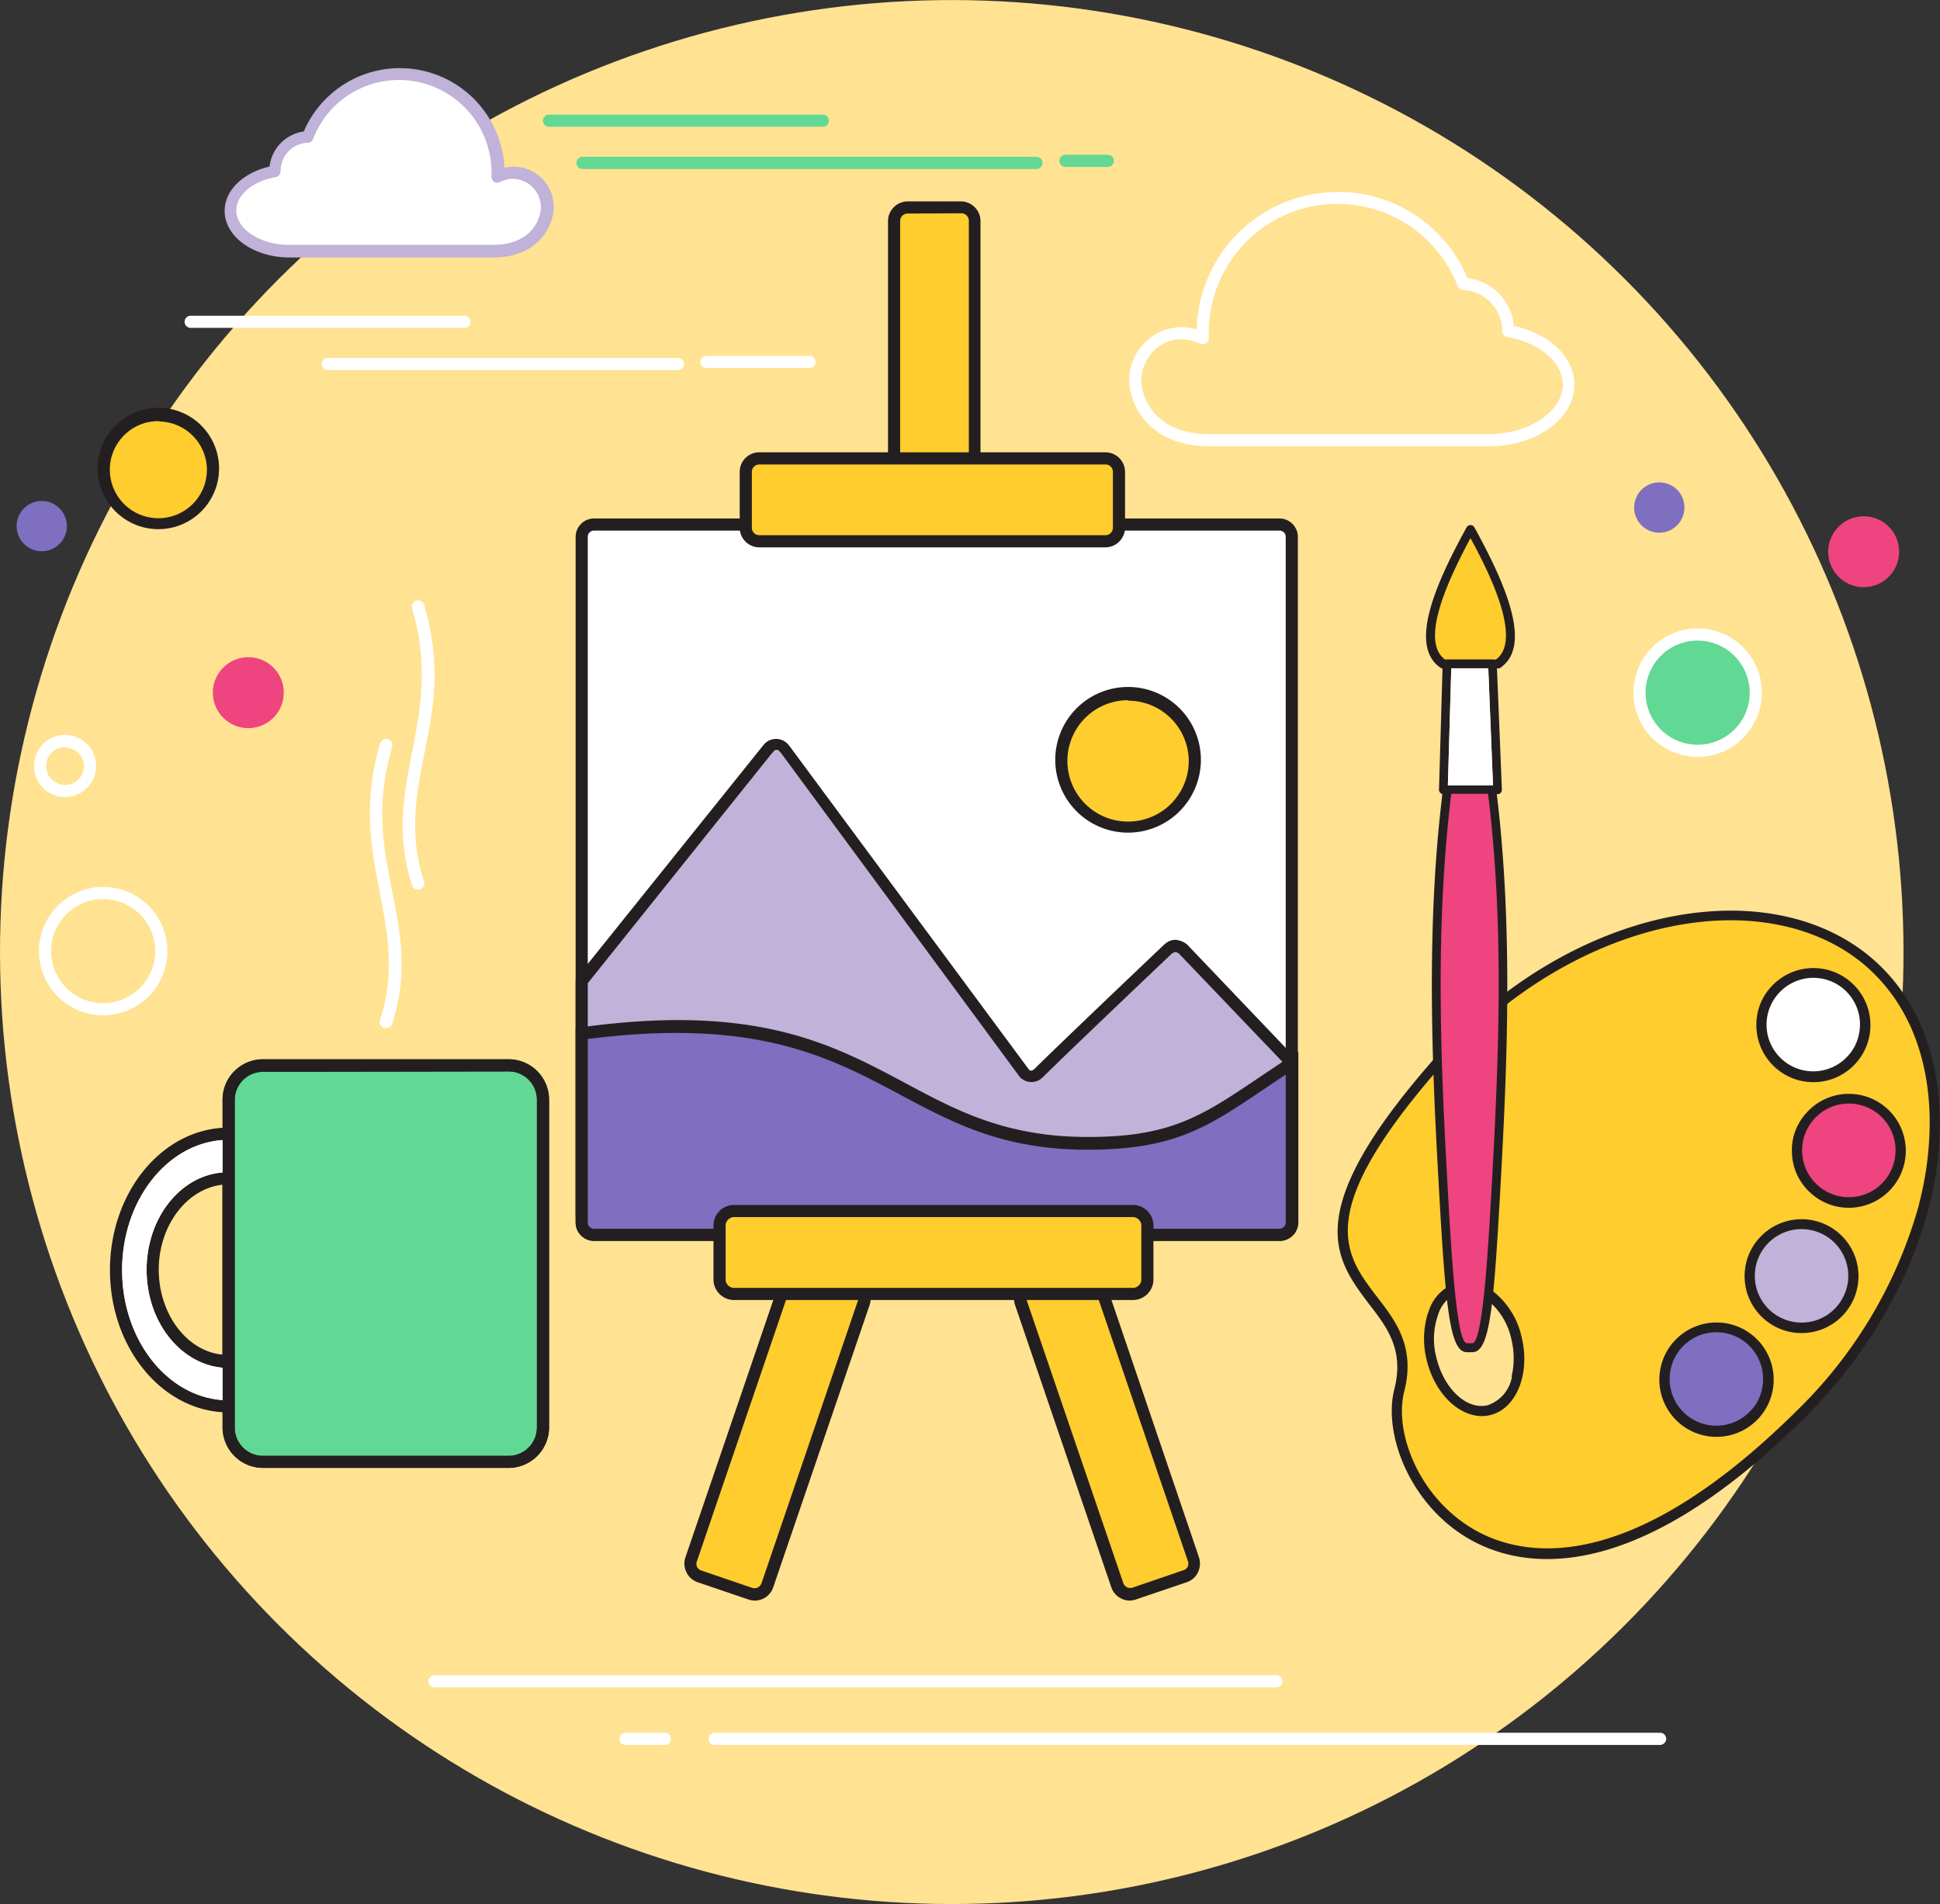 <svg xmlns="http://www.w3.org/2000/svg" viewBox="0 0 159.85 156.85"><rect x="0" y="0" width="159.85" height="156.85" fill="#333333" stroke="none"/><defs><style>.cls-1{fill:#ffe292;}.cls-2{fill:#ffcd2e;}.cls-3{fill:#231f20;}.cls-4{fill:#7e6fc1;}.cls-5{fill:#c0b2d8;}.cls-6{fill:#ee447f;}.cls-7{fill:#fff;}.cls-8{fill:#61d894;}.cls-9{fill:#d1d8ce;}</style></defs><title>design</title><g id="Layer_4" data-name="Layer 4"><circle class="cls-1" cx="127.63" cy="318.84" r="78.42" transform="translate(-237.28 -56.78) rotate(-45)"/></g><g id="Layer_2" data-name="Layer 2"><rect class="cls-2" x="73.68" y="17.07" width="6.65" height="26.8" rx="1.12" ry="1.12"/><path class="cls-3" d="M128.42,284.78H124a1.63,1.63,0,0,1-1.62-1.62V258.6A1.63,1.63,0,0,1,124,257h4.42A1.63,1.63,0,0,1,130,258.6v24.56A1.63,1.63,0,0,1,128.42,284.78ZM124,258a.62.62,0,0,0-.62.62v24.56a.62.62,0,0,0,.62.62h4.42a.62.62,0,0,0,.62-.62V258.6a.62.62,0,0,0-.62-.62Z" transform="translate(-49.21 -240.41)"/><path class="cls-2" d="M147.55,368.86a1.11,1.11,0,0,1-.69,1.41l-4.19,1.43a1.12,1.12,0,0,1-1.42-.7l-7.93-23.24a1.11,1.11,0,0,1,.7-1.42l4.18-1.43a1.12,1.12,0,0,1,1.42.7Z" transform="translate(-49.21 -240.41)"/><path class="cls-3" d="M142.31,372.26a1.62,1.62,0,0,1-1.53-1.09l-7.93-23.25a1.61,1.61,0,0,1,1-2.05l4.19-1.43a1.62,1.62,0,0,1,2.05,1L148,368.69h0a1.67,1.67,0,0,1-.08,1.24,1.6,1.6,0,0,1-.93.82l-4.19,1.42A1.54,1.54,0,0,1,142.31,372.26Zm-3.75-26.91a.51.51,0,0,0-.2,0l-4.18,1.42a.66.66,0,0,0-.36.32.63.63,0,0,0,0,.47l7.94,23.24a.61.61,0,0,0,.78.39l4.18-1.43a.58.58,0,0,0,.36-.31.64.64,0,0,0,0-.47l-7.94-23.25a.57.57,0,0,0-.31-.35A.5.5,0,0,0,138.56,345.35Z" transform="translate(-49.21 -240.41)"/><path class="cls-2" d="M106.16,368.86a1.11,1.11,0,0,0,.7,1.41L111,371.7a1.11,1.11,0,0,0,1.42-.7l7.94-23.24a1.13,1.13,0,0,0-.7-1.42l-4.18-1.43a1.11,1.11,0,0,0-1.42.7Z" transform="translate(-49.21 -240.41)"/><path class="cls-3" d="M111.4,372.26a1.58,1.58,0,0,1-.52-.09l-4.18-1.42a1.6,1.6,0,0,1-.93-.82,1.62,1.62,0,0,1-.08-1.24h0l7.94-23.24a1.55,1.55,0,0,1,.81-.93,1.62,1.62,0,0,1,1.24-.08l4.18,1.43a1.61,1.61,0,0,1,1,2.05l-7.94,23.25A1.6,1.6,0,0,1,111.4,372.26ZM106.64,369a.56.56,0,0,0,0,.47.59.59,0,0,0,.35.31l4.19,1.43a.61.61,0,0,0,.78-.39l7.93-23.24a.59.59,0,0,0,0-.47.65.65,0,0,0-.35-.32l-4.19-1.42a.61.61,0,0,0-.78.38Z" transform="translate(-49.21 -240.41)"/><path class="cls-2" d="M164.51,355c-1.9,7.38,9.74,25.1,33,2,12.18-12.06,14.49-29,6.12-36.87s-25.28-4.68-36.43,8.34C151.06,347.15,166.92,345.42,164.51,355Zm4.94-8.52c1.93-.47,4.05,1.42,4.72,4.21s-.33,5.43-2.27,5.9-4.05-1.41-4.72-4.2S167.52,346.9,169.45,346.43Z" transform="translate(-49.21 -240.41)"/><path class="cls-3" d="M159.73,339.64c.71-2.76,2.78-6.38,7.18-11.47,6.43-7.51,15.27-12.26,23.65-12.71,5.35-.29,10.11,1.25,13.39,4.34s5,7.51,5.1,12.82c.11,8.38-4.08,17.59-11.21,24.65-14.32,14.18-23.42,12.3-27.57,9.92-4.87-2.8-7.12-8.64-6.17-12.35.82-3.23-.59-5.08-2.08-7C160.39,345.67,158.73,343.5,159.73,339.64Zm47.59,0a26.94,26.94,0,0,0,.89-7.05c-.07-5.08-1.74-9.3-4.84-12.22s-7.64-4.39-12.76-4.12c-8.16.45-16.78,5.09-23.06,12.42-10.12,11.71-7.57,15.05-4.87,18.58,1.55,2,3.16,4.13,2.24,7.76h0c-.88,3.41,1.23,8.8,5.77,11.41,3.94,2.26,12.64,4,26.56-9.79A37.72,37.72,0,0,0,207.32,339.68ZM166.75,349a4.31,4.31,0,0,1,.19-.61,3.55,3.55,0,0,1,2.41-2.34,3.26,3.26,0,0,1,2.52.47,6.54,6.54,0,0,1,2.72,4.05c.73,3-.43,5.89-2.59,6.41s-4.5-1.5-5.23-4.51A7.15,7.15,0,0,1,166.75,349Zm7,4.84a6.51,6.51,0,0,0,0-3.07,5.67,5.67,0,0,0-2.33-3.53,2.5,2.5,0,0,0-1.89-.37h0a2.72,2.72,0,0,0-1.82,1.83,6,6,0,0,0-.14,3.57c.62,2.56,2.51,4.31,4.21,3.9A3,3,0,0,0,173.79,353.81Z" transform="translate(-49.21 -240.41)"/><path class="cls-4" d="M187.71,357.12a4.27,4.27,0,1,1,6-.19A4.27,4.27,0,0,1,187.71,357.12Z" transform="translate(-49.21 -240.41)"/><path class="cls-3" d="M186.1,352.83a4.63,4.63,0,0,1,1.12-2,4.71,4.71,0,1,1-1.12,2Zm8.26,2.14a3.85,3.85,0,1,0-.92,1.67A3.69,3.69,0,0,0,194.36,355Z" transform="translate(-49.21 -240.41)"/><path class="cls-5" d="M194.73,348.61a4.27,4.27,0,1,1,6-.18A4.26,4.26,0,0,1,194.73,348.61Z" transform="translate(-49.21 -240.41)"/><path class="cls-3" d="M193.12,344.32a4.59,4.59,0,0,1,1.12-2,4.69,4.69,0,1,1,.2,6.63h0A4.68,4.68,0,0,1,193.12,344.32Zm8.26,2.15a3.55,3.55,0,0,0,.12-1.08,3.85,3.85,0,0,0-6.65-2.52,3.85,3.85,0,1,0,6.53,3.6Zm-6.65,2.14h0Z" transform="translate(-49.21 -240.41)"/><path class="cls-6" d="M198.6,338.27a4.27,4.27,0,1,1,6-.18A4.27,4.27,0,0,1,198.6,338.27Z" transform="translate(-49.21 -240.41)"/><path class="cls-3" d="M197,334a4.7,4.7,0,0,1,1.13-2,4.69,4.69,0,0,1,8.11,3.07,4.7,4.7,0,0,1-4.55,4.83,4.66,4.66,0,0,1-3.36-1.28h0a4.61,4.61,0,0,1-1.47-3.27A4.49,4.49,0,0,1,197,334Zm8.27,2.15a3.85,3.85,0,1,0-7.57-.85,3.81,3.81,0,0,0,1.21,2.68h0a3.84,3.84,0,0,0,6.36-1.83Z" transform="translate(-49.21 -240.41)"/><path class="cls-7" d="M195.69,327.92a4.27,4.27,0,1,1,6-.18A4.27,4.27,0,0,1,195.69,327.92Z" transform="translate(-49.21 -240.41)"/><path class="cls-3" d="M194.08,323.64a4.56,4.56,0,0,1,1.12-2,4.7,4.7,0,1,1-1.27,3.36A4.82,4.82,0,0,1,194.08,323.64Zm8.26,2.14a3.84,3.84,0,0,0-6.52-3.6,3.84,3.84,0,0,0,.16,5.44h0a3.85,3.85,0,0,0,5.44-.17A3.69,3.69,0,0,0,202.34,325.78Z" transform="translate(-49.21 -240.41)"/><path class="cls-3" d="M68.05,356.76c-5.4,0-9.78-5.26-9.78-11.73s4.38-11.73,9.78-11.73a.5.5,0,0,1,.5.5v22.46A.51.51,0,0,1,68.05,356.76Zm-.5-22.44c-4.61.31-8.28,5-8.28,10.71s3.67,10.39,8.28,10.71Z" transform="translate(-49.21 -240.41)"/><path class="cls-3" d="M68.05,353.1c-3.73,0-6.76-3.62-6.76-8.07s3-8.07,6.76-8.07a.5.5,0,0,1,.5.5V352.6A.5.5,0,0,1,68.05,353.1ZM67.55,338c-2.94.32-5.26,3.36-5.26,7s2.31,6.73,5.26,7Z" transform="translate(-49.21 -240.41)"/><path class="cls-8" d="M21.67,87.78H41.91a2.83,2.83,0,0,1,2.83,2.83v27a2.83,2.83,0,0,1-2.83,2.83H21.68a2.84,2.84,0,0,1-2.84-2.84v-27A2.83,2.83,0,0,1,21.67,87.78Z"/><path class="cls-3" d="M91.12,361.33H70.88A3.34,3.34,0,0,1,67.55,358V331a3.33,3.33,0,0,1,3.33-3.33H91.12A3.33,3.33,0,0,1,94.45,331v27A3.34,3.34,0,0,1,91.12,361.33ZM70.88,328.7A2.33,2.33,0,0,0,68.55,331v27a2.33,2.33,0,0,0,2.33,2.34H91.12A2.34,2.34,0,0,0,93.45,358V331a2.33,2.33,0,0,0-2.33-2.33Z" transform="translate(-49.21 -240.41)"/><path class="cls-3" d="M91.12,361.33H70.88A3.34,3.34,0,0,1,67.55,358V331a3.33,3.33,0,0,1,3.33-3.33H91.12A3.33,3.33,0,0,1,94.45,331v27A3.34,3.34,0,0,1,91.12,361.33ZM70.88,328.7A2.33,2.33,0,0,0,68.55,331v27a2.33,2.33,0,0,0,2.33,2.34H91.12A2.34,2.34,0,0,0,93.45,358V331a2.33,2.33,0,0,0-2.33-2.33Z" transform="translate(-49.21 -240.41)"/><path class="cls-7" d="M81,325.09l-.15,0a.51.51,0,0,1-.33-.63c1.26-3.91.63-7.09,0-10.45-.71-3.63-1.45-7.38,0-12.35a.5.5,0,1,1,1,.29c-1.41,4.73-.7,8.36,0,11.86s1.34,6.8,0,10.95A.51.51,0,0,1,81,325.09Z" transform="translate(-49.21 -240.41)"/><path class="cls-7" d="M83.64,313.69a.51.51,0,0,1-.48-.35c-1.33-4.16-.68-7.46,0-10.95s1.4-7.13,0-11.87a.5.5,0,0,1,1-.28c1.48,5,.74,8.72,0,12.34-.66,3.37-1.28,6.54,0,10.45a.5.5,0,0,1-.33.63Z" transform="translate(-49.21 -240.41)"/><rect class="cls-7" x="47.93" y="43.21" width="58.51" height="58.51" rx="1.01" ry="1.01"/><path class="cls-3" d="M154.64,342.63H98.15a1.52,1.52,0,0,1-1.51-1.51V284.63a1.52,1.52,0,0,1,1.51-1.51h56.49a1.52,1.52,0,0,1,1.51,1.51v56.49A1.52,1.52,0,0,1,154.64,342.63ZM98.15,284.12a.51.51,0,0,0-.51.51v56.49a.51.51,0,0,0,.51.51h56.49a.51.51,0,0,0,.51-.51V284.63a.51.51,0,0,0-.51-.51Z" transform="translate(-49.21 -240.41)"/><path class="cls-5" d="M146.65,318.55a1.57,1.57,0,0,0-.57-.22.76.76,0,0,0-.53.22h0s-8.43,8-10.76,10.3a.79.79,0,0,1-1.17,0l-19.71-26.74h0a.76.76,0,0,0-1.34,0h0L97.14,321.23v19.31a1,1,0,0,0,1,1h56.38a1,1,0,0,0,1-1V327.85Z" transform="translate(-49.21 -240.41)"/><path class="cls-3" d="M154.53,342H98.15a1.49,1.49,0,0,1-1.51-1.46V321.23a.47.47,0,0,1,.11-.31l15.37-19.14,0,0a1.32,1.32,0,0,1,2.07,0l.06.07L134,328.53c.15.17.38,0,.45-.07,2.27-2.25,10.64-10.2,10.73-10.28l.08-.06a1.26,1.26,0,0,1,.81-.29,1.83,1.83,0,0,1,.83.29l.11.08,8.88,9.31a.48.48,0,0,1,.14.34v12.69A1.49,1.49,0,0,1,154.53,342ZM97.64,321.4v19.14a.49.49,0,0,0,.51.46h56.38a.49.49,0,0,0,.51-.46V328.05l-8.7-9.1a1.12,1.12,0,0,0-.27-.12.27.27,0,0,0-.18.08l-.07,0c-.76.72-8.5,8.07-10.7,10.25a1.3,1.3,0,0,1-1.91-.07l-19.66-26.67a.53.53,0,0,1-.12-.14.31.31,0,0,0-.46,0,.59.59,0,0,1-.15.17Z" transform="translate(-49.21 -240.41)"/><path class="cls-2" d="M147.61,303.08a5.46,5.46,0,1,1-5.45-5.45A5.46,5.46,0,0,1,147.61,303.08Z" transform="translate(-49.21 -240.41)"/><path class="cls-3" d="M142.16,309a6,6,0,1,1,6-6A6,6,0,0,1,142.16,309Zm0-10.91a5,5,0,1,0,5,4.95A5,5,0,0,0,142.16,298.13Z" transform="translate(-49.21 -240.41)"/><path class="cls-4" d="M138.82,334.62c-16.25,0-17-12.37-41.68-9V341.1a1,1,0,0,0,1,1h56.49a1,1,0,0,0,1-1V328C149.18,332.19,147,334.62,138.82,334.62Z" transform="translate(-49.21 -240.41)"/><path class="cls-3" d="M154.64,342.63H98.15a1.52,1.52,0,0,1-1.51-1.53v-16l.43-.06c14.47-2,20.73,1.39,26.79,4.62,4.24,2.27,8.26,4.41,15,4.41s9.33-1.69,13.89-4.76c.82-.55,1.69-1.14,2.67-1.77l.77-.5v14A1.53,1.53,0,0,1,154.64,342.63Zm-57-16.6V341.1a.52.52,0,0,0,.51.53h56.49a.52.52,0,0,0,.51-.53V328.93l-1.88,1.26c-4.57,3.08-7.32,4.93-14.45,4.93-6.95,0-11.07-2.2-15.43-4.53C117.53,327.47,111.48,324.24,97.64,326Z" transform="translate(-49.21 -240.41)"/><rect class="cls-2" x="61.45" y="37.75" width="30.75" height="6.83" rx="1.12" ry="1.12"/><path class="cls-3" d="M140.29,285.5H111.77a1.62,1.62,0,0,1-1.61-1.62v-4.6a1.61,1.61,0,0,1,1.61-1.61h28.52a1.62,1.62,0,0,1,1.62,1.61v4.6A1.63,1.63,0,0,1,140.29,285.5Zm-28.52-6.83a.61.61,0,0,0-.61.61v4.6a.61.61,0,0,0,.61.62h28.52a.62.62,0,0,0,.62-.62v-4.6a.61.61,0,0,0-.62-.61Z" transform="translate(-49.21 -240.41)"/><path class="cls-2" d="M143.75,345.89a1.21,1.21,0,0,1-1.28,1.11H109.78a1.2,1.2,0,0,1-1.28-1.11v-4.6a1.21,1.21,0,0,1,1.28-1.12h32.69a1.21,1.21,0,0,1,1.28,1.12Z" transform="translate(-49.21 -240.41)"/><path class="cls-3" d="M142.47,347.5H109.78a1.7,1.7,0,0,1-1.78-1.61v-4.6a1.7,1.7,0,0,1,1.78-1.62h32.69a1.7,1.7,0,0,1,1.78,1.62v4.6A1.7,1.7,0,0,1,142.47,347.5Zm-32.69-6.83a.72.72,0,0,0-.78.62v4.6a.71.71,0,0,0,.78.61h32.69a.71.71,0,0,0,.78-.61v-4.6a.72.72,0,0,0-.78-.62Z" transform="translate(-49.21 -240.41)"/><path class="cls-2" d="M170.37,284h0c-2.08,3.78-4.85,9.44-2.2,11.13h4.41C175.22,293.41,172.46,287.75,170.37,284Z" transform="translate(-49.21 -240.41)"/><path class="cls-3" d="M172.58,295.46h-4.41a.46.46,0,0,1-.2,0c-2.82-1.81-.36-7.16,2.09-11.62a.37.37,0,0,1,.63,0c2.45,4.46,4.9,9.81,2.08,11.62A.38.38,0,0,1,172.58,295.46Zm-4.3-.72h4.19c2.26-1.63-.68-7.42-2.1-10C169,287.32,166,293.11,168.28,294.74Z" transform="translate(-49.21 -240.41)"/><path class="cls-3" d="M172.61,305.83h-4.47a.33.33,0,0,1-.26-.11.38.38,0,0,1-.1-.26l.3-10.37a.36.36,0,0,1,.36-.35h3.74a.36.36,0,0,1,.36.35l.42,10.37a.32.32,0,0,1-.1.26A.31.31,0,0,1,172.61,305.83Zm-4.1-.72h3.72l-.39-9.65h-3.05Z" transform="translate(-49.21 -240.41)"/><path class="cls-6" d="M172.14,305.46h-3.67c-1.41,11.27-.88,23-.4,31.85.47,8.42.82,14.13,2,14.13h.44c1.19,0,1.55-5.71,2-14.13C173,328.5,173.55,316.73,172.14,305.46Z" transform="translate(-49.21 -240.41)"/><path class="cls-3" d="M170.52,351.8h-.44c-1.44,0-1.77-3.75-2.36-14.47-.54-9.68-1-20.92.39-31.92a.37.37,0,0,1,.36-.32h3.67a.36.36,0,0,1,.35.32c1.38,11,.93,22.25.4,31.92C172.3,348.05,172,351.8,170.52,351.8Zm-1.73-46c-1.33,10.84-.88,21.92-.35,31.47.32,5.82.75,13.79,1.64,13.79h.44c.89,0,1.33-8,1.65-13.79.52-9.55,1-20.63-.35-31.47Z" transform="translate(-49.21 -240.41)"/><path class="cls-3" d="M172.23,305.11l-.39-9.65Z" transform="translate(-49.21 -240.41)"/><path class="cls-7" d="M168.51,305.11h3.72l-.39-9.65h-3.05Z" transform="translate(-49.21 -240.41)"/><path class="cls-7" d="M61.29,345c0-4.25,2.76-7.74,6.26-8v-2.67c-4.61.31-8.28,5-8.28,10.71s3.67,10.39,8.28,10.71v-2.67C64.05,352.76,61.29,349.28,61.29,345Z" transform="translate(-49.21 -240.41)"/><path class="cls-7" d="M148.8,277.17c-4.16,0-6.28-2.56-6.54-5.11a4.38,4.38,0,0,1,1.86-3.91,4.19,4.19,0,0,1,3.69-.6,11.64,11.64,0,0,1,11.61-11.33,11.52,11.52,0,0,1,10.7,7.1,4.34,4.34,0,0,1,3.82,3.94c3,.65,5,2.61,5,4.84,0,2.73-3,5-6.86,5.07Zm-2.26-8.81a3.09,3.09,0,0,0-1.84.6,3.44,3.44,0,0,0-1.44,3c.19,1.94,1.76,4.21,5.54,4.21h23.3c3.24-.1,5.88-1.92,5.88-4.07,0-1.83-1.88-3.45-4.58-3.93a.5.5,0,0,1-.41-.45,3.4,3.4,0,0,0-3.23-3.43.5.5,0,0,1-.45-.32,10.61,10.61,0,0,0-20.5,3.87c0,.14,0,.27,0,.41a.5.5,0,0,1-.71.47A3.81,3.81,0,0,0,146.54,268.36Z" transform="translate(-49.21 -240.41)"/><path class="cls-7" d="M71.83,254.55a2.83,2.83,0,0,1,2.71-2.84,8.12,8.12,0,0,1,15.69,3V255a2.82,2.82,0,0,1,4.06,2.74c-.15,1.49-1.38,3.4-4.41,3.4h-17c-2.59-.07-4.66-1.54-4.66-3.33C68.18,256.23,69.73,254.93,71.83,254.55Z" transform="translate(-49.21 -240.41)"/><path class="cls-5" d="M89.88,261.62h-17c-2.9-.08-5.16-1.77-5.16-3.83,0-1.68,1.5-3.15,3.7-3.66a3.3,3.3,0,0,1,2.82-2.89,8.62,8.62,0,0,1,16.53,3,3.23,3.23,0,0,1,2.65.5,3.37,3.37,0,0,1,1.41,3C94.6,259.69,93,261.62,89.88,261.62ZM82.11,247a7.57,7.57,0,0,0-7.1,4.85.5.5,0,0,1-.45.32,2.32,2.32,0,0,0-2.23,2.38.5.5,0,0,1-.41.45c-1.91.34-3.24,1.47-3.24,2.75,0,1.49,1.87,2.76,4.18,2.83h17c2.67,0,3.78-1.59,3.91-2.95a2.34,2.34,0,0,0-1-2.07,2.26,2.26,0,0,0-2.36-.16.51.51,0,0,1-.48,0,.5.5,0,0,1-.22-.44v-.29A7.63,7.63,0,0,0,82.11,247Zm-10.28,7.51h0Z" transform="translate(-49.21 -240.41)"/><path class="cls-9" d="M94.45,250.35h0Z" transform="translate(-49.21 -240.41)"/><path class="cls-8" d="M117,250.85H94.45a.5.5,0,0,1,0-1H117a.5.5,0,1,1,0,1Z" transform="translate(-49.21 -240.41)"/><path class="cls-9" d="M97.21,253.83h0Z" transform="translate(-49.21 -240.41)"/><path class="cls-8" d="M134.61,254.33H97.21a.5.5,0,0,1-.5-.5.5.5,0,0,1,.5-.5h37.4a.5.5,0,0,1,.5.5A.5.5,0,0,1,134.61,254.33Z" transform="translate(-49.21 -240.41)"/><path class="cls-4" d="M54.72,283.74a2.07,2.07,0,1,1-2.06-2.06A2.07,2.07,0,0,1,54.72,283.74Z" transform="translate(-49.21 -240.41)"/><path class="cls-2" d="M66.76,279.08a4.45,4.45,0,1,1-4.44-4.45A4.44,4.44,0,0,1,66.76,279.08Z" transform="translate(-49.21 -240.41)"/><path class="cls-3" d="M62.32,284a5,5,0,1,1,4.94-4.95A5,5,0,0,1,62.32,284Zm0-8.9a4,4,0,1,0,3.94,3.95A4,4,0,0,0,62.32,275.13Z" transform="translate(-49.21 -240.41)"/><path class="cls-4" d="M188,282.22a2.07,2.07,0,1,1-2.06-2.07A2.06,2.06,0,0,1,188,282.22Z" transform="translate(-49.21 -240.41)"/><path class="cls-8" d="M193.88,297.47a4.79,4.79,0,1,1-4.79-4.79A4.78,4.78,0,0,1,193.88,297.47Z" transform="translate(-49.21 -240.41)"/><path class="cls-7" d="M189.09,302.76a5.29,5.29,0,1,1,5.29-5.29A5.3,5.3,0,0,1,189.09,302.76Zm0-9.58a4.29,4.29,0,1,0,4.29,4.29A4.3,4.3,0,0,0,189.09,293.18Z" transform="translate(-49.21 -240.41)"/><path class="cls-6" d="M205.69,285.85a2.92,2.92,0,1,1-2.91-2.91A2.91,2.91,0,0,1,205.69,285.85Z" transform="translate(-49.21 -240.41)"/><path class="cls-7" d="M154.37,379.41H85a.5.5,0,0,1-.5-.5.5.5,0,0,1,.5-.5h69.39a.5.5,0,0,1,.5.5A.51.51,0,0,1,154.37,379.41Z" transform="translate(-49.21 -240.41)"/><path class="cls-7" d="M186,384.15h-77.9a.5.5,0,0,1-.5-.5.5.5,0,0,1,.5-.5H186a.5.5,0,0,1,.5.5A.51.51,0,0,1,186,384.15Z" transform="translate(-49.21 -240.41)"/><path class="cls-7" d="M104,384.15h-3.26a.51.51,0,0,1-.5-.5.5.5,0,0,1,.5-.5H104a.5.5,0,0,1,.5.5A.5.5,0,0,1,104,384.15Z" transform="translate(-49.21 -240.41)"/><path class="cls-9" d="M137,253.66h0Z" transform="translate(-49.21 -240.41)"/><path class="cls-8" d="M140.44,254.16H137a.5.5,0,0,1-.5-.5.5.5,0,0,1,.5-.5h3.49a.51.51,0,0,1,.5.5A.5.5,0,0,1,140.44,254.16Z" transform="translate(-49.21 -240.41)"/><path class="cls-7" d="M87.49,267.42H64.92a.5.5,0,0,1-.5-.5.5.5,0,0,1,.5-.5H87.49a.5.5,0,0,1,.5.5A.5.5,0,0,1,87.49,267.42Z" transform="translate(-49.21 -240.41)"/><path class="cls-7" d="M105.08,270.9H76.21a.5.5,0,0,1-.5-.5.5.5,0,0,1,.5-.5h28.87a.5.5,0,0,1,.5.5A.51.51,0,0,1,105.08,270.9Z" transform="translate(-49.21 -240.41)"/><path class="cls-7" d="M115.91,270.73h-8.49a.5.5,0,0,1-.5-.5.5.5,0,0,1,.5-.5h8.49a.5.5,0,0,1,.5.5A.5.5,0,0,1,115.91,270.73Z" transform="translate(-49.21 -240.41)"/><path class="cls-7" d="M54.57,306.07a2.56,2.56,0,1,1,2.56-2.56A2.57,2.57,0,0,1,54.57,306.07Zm0-4.12a1.56,1.56,0,1,0,1.56,1.56A1.56,1.56,0,0,0,54.57,302Z" transform="translate(-49.21 -240.41)"/><path class="cls-7" d="M57.71,324.05A5.29,5.29,0,1,1,63,318.76,5.29,5.29,0,0,1,57.71,324.05Zm0-9.58A4.29,4.29,0,1,0,62,318.76,4.3,4.3,0,0,0,57.71,314.47Z" transform="translate(-49.21 -240.41)"/><path class="cls-6" d="M72.59,297.47a2.92,2.92,0,1,1-2.91-2.92A2.91,2.91,0,0,1,72.59,297.47Z" transform="translate(-49.21 -240.41)"/></g></svg>